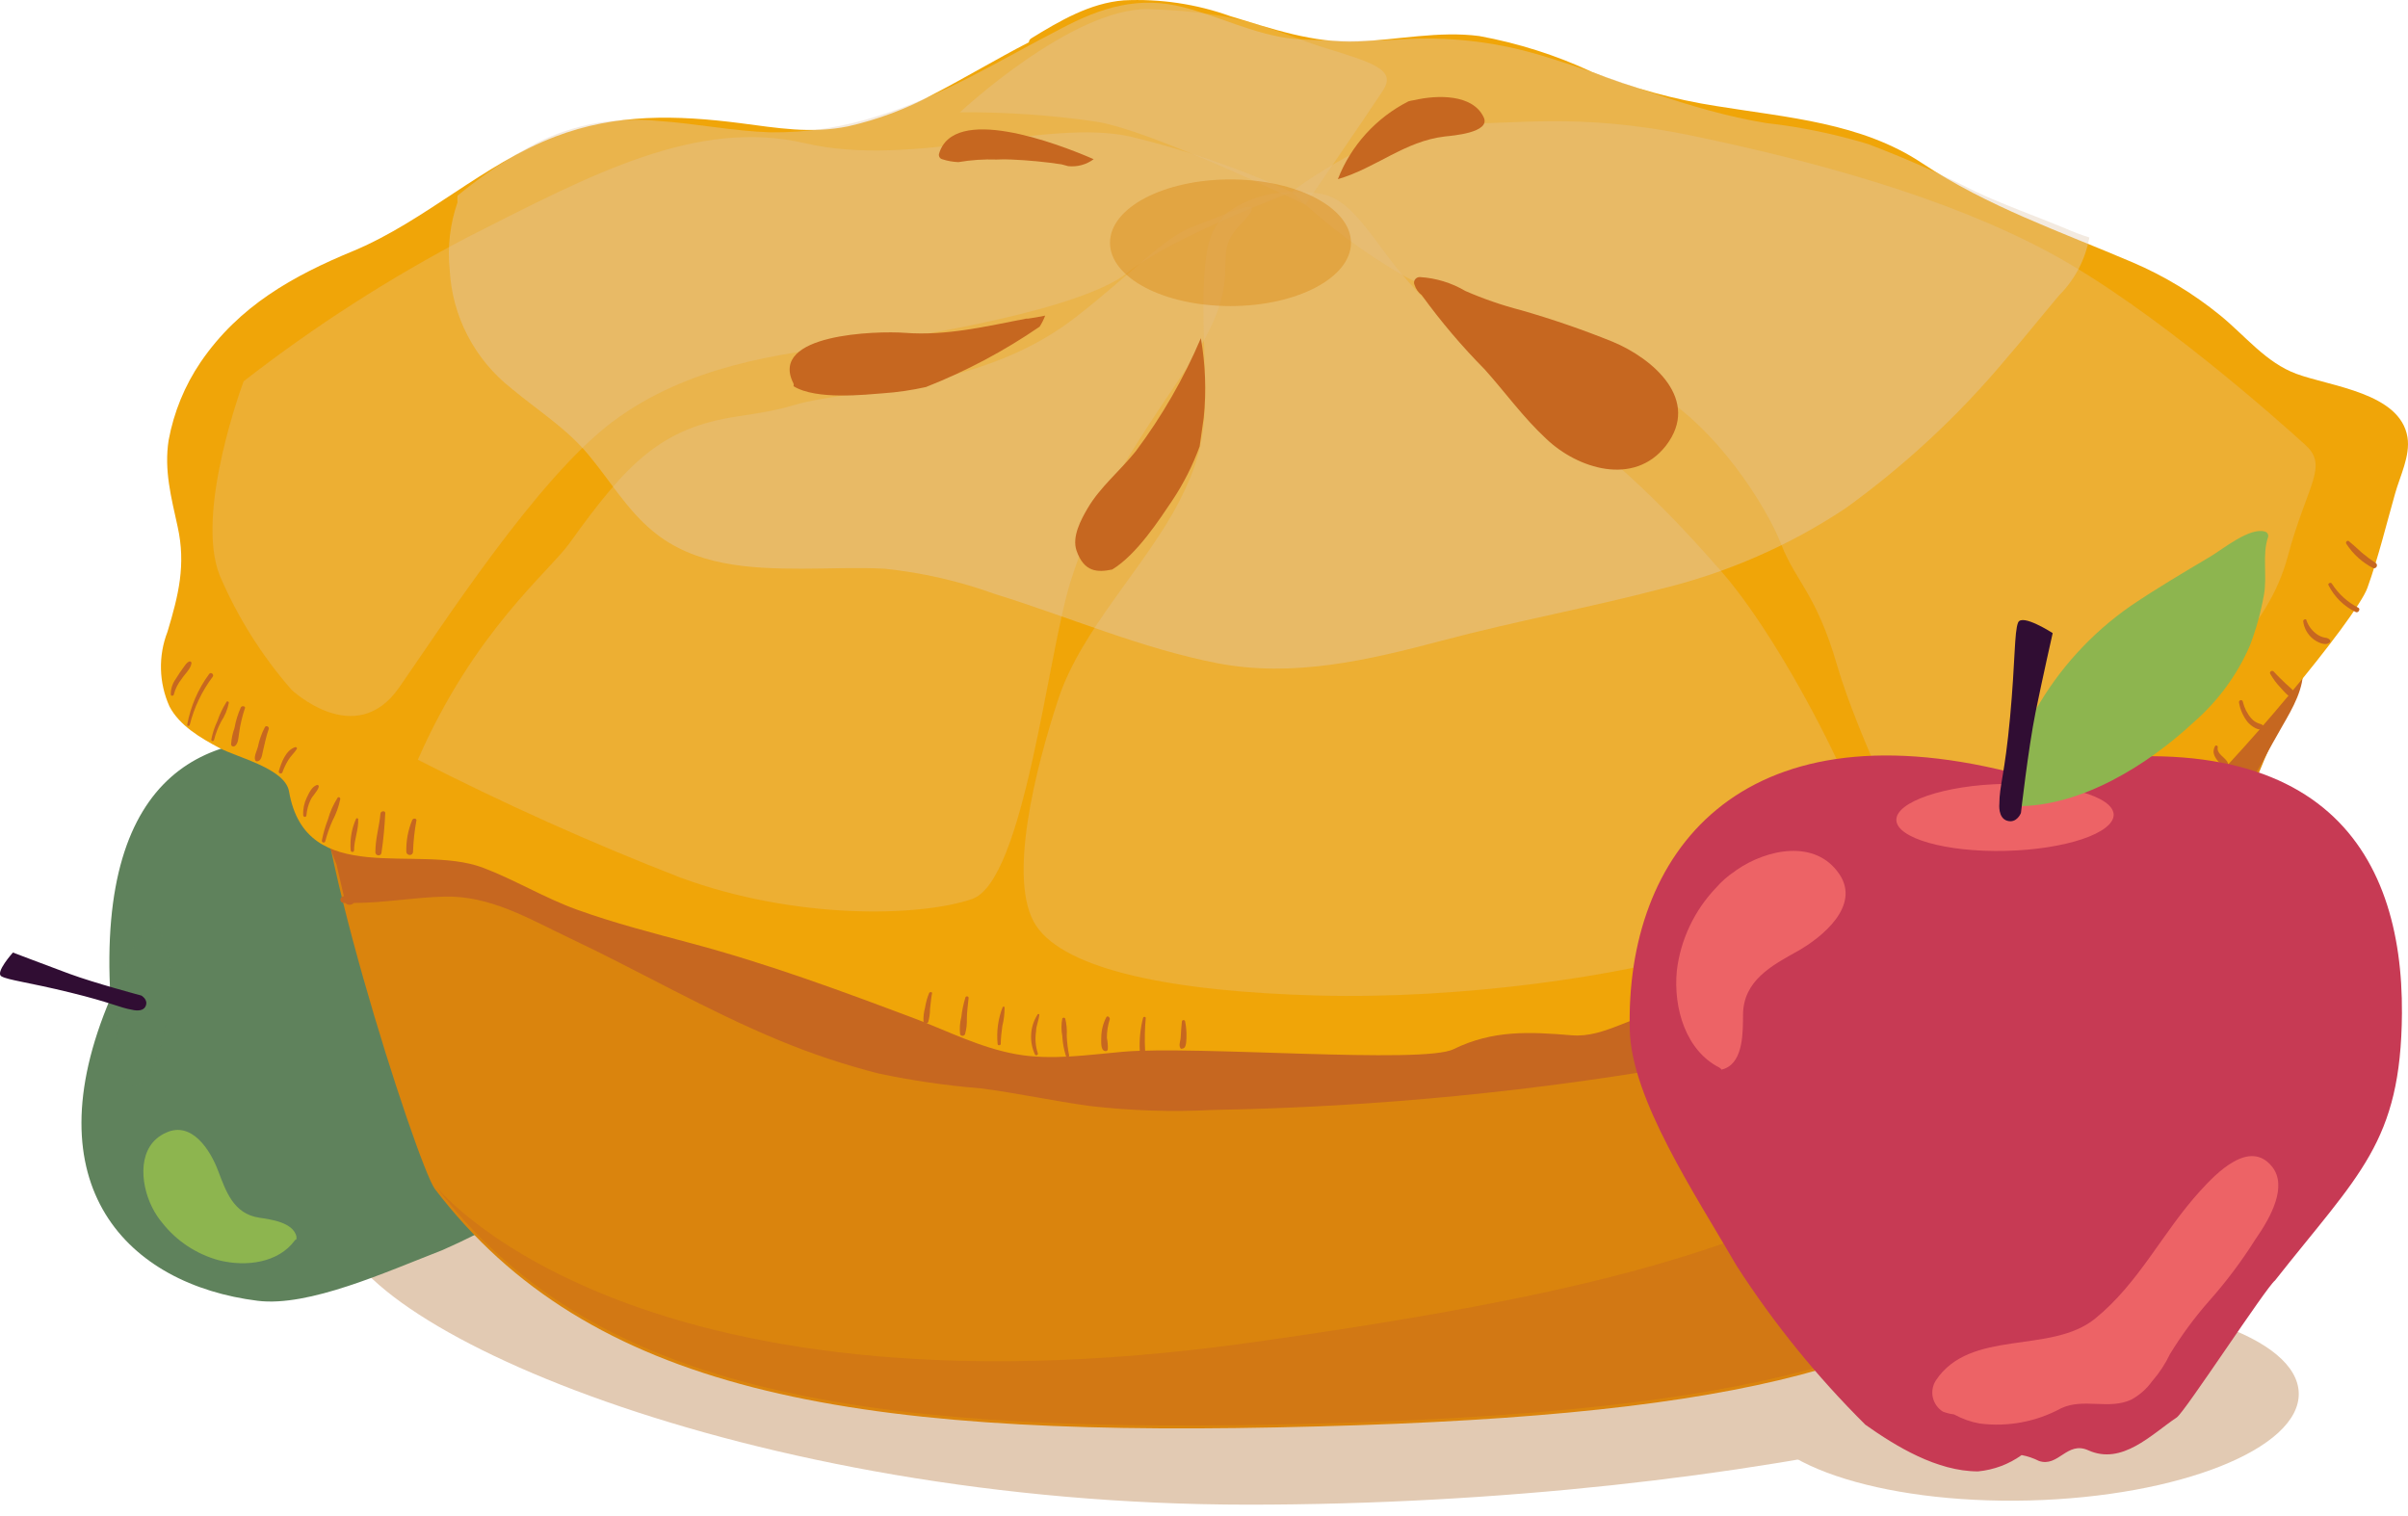 <svg width="27" height="17" viewBox="0 0 27 17" fill="none" xmlns="http://www.w3.org/2000/svg">
<path fill-rule="evenodd" clip-rule="evenodd" d="M24.906 14.431C24.906 15.596 19.612 16.872 13.998 16.872C8.383 16.872 3.792 14.848 3.792 13.684C3.792 12.519 9.127 12.323 14.74 12.323C20.354 12.323 24.906 13.266 24.906 14.431Z" fill="#E2CAB3"/>
<path fill-rule="evenodd" clip-rule="evenodd" d="M25.775 15.62C25.791 16.242 24.438 16.782 22.753 16.825C21.068 16.867 19.688 16.398 19.672 15.775C19.657 15.151 21.009 14.613 22.694 14.57C24.379 14.528 25.759 14.997 25.775 15.62Z" fill="#E2CAB3"/>
<path fill-rule="evenodd" clip-rule="evenodd" d="M1.239 11.193C0.341 13.301 1.434 14.404 2.889 14.586C3.463 14.657 4.324 14.264 4.96 14.018C5.479 13.79 5.97 13.508 6.428 13.176C6.644 12.955 6.899 12.656 6.951 12.323C6.958 12.195 6.93 12.067 6.871 11.953C6.887 11.905 6.911 11.86 6.941 11.819C7.019 11.677 6.809 11.568 6.914 11.409C7.08 11.155 6.861 10.88 6.753 10.655C6.717 10.582 5.792 9.768 5.749 9.69C4.978 8.882 4.77 8.501 3.708 8.335C2.376 8.125 1.084 8.606 1.239 11.193Z" fill="#5F825C"/>
<g style="mix-blend-mode:multiply" opacity="0.4">
<path fill-rule="evenodd" clip-rule="evenodd" d="M1.721 10.415C1.873 10.433 1.947 10.841 1.884 11.329C1.821 11.818 1.649 12.193 1.495 12.174C1.342 12.156 1.27 11.748 1.332 11.26C1.394 10.771 1.56 10.395 1.721 10.415Z" fill="#5F825C"/>
</g>
<path fill-rule="evenodd" clip-rule="evenodd" d="M1.864 12.7C1.539 12.842 1.569 13.258 1.701 13.528C1.704 13.532 1.706 13.537 1.708 13.542C1.739 13.604 1.777 13.662 1.822 13.715C1.982 13.917 2.203 14.063 2.452 14.131C2.765 14.21 3.123 14.157 3.304 13.911C3.308 13.904 3.316 13.898 3.324 13.896V13.864C3.284 13.705 3.037 13.674 2.905 13.654C2.618 13.61 2.534 13.36 2.446 13.129C2.359 12.897 2.151 12.569 1.864 12.7Z" fill="#8DB54F"/>
<g style="mix-blend-mode:multiply" opacity="0.4">
<path fill-rule="evenodd" clip-rule="evenodd" d="M4.81 9.569C4.545 9.711 4.791 10.032 4.919 10.184C5.206 10.537 5.599 10.789 5.838 11.19C6.078 11.59 5.765 12.211 6.148 12.549C6.166 12.565 6.188 12.578 6.211 12.586C6.235 12.594 6.26 12.597 6.284 12.596C6.309 12.594 6.333 12.588 6.355 12.577C6.377 12.566 6.397 12.551 6.413 12.532C6.43 12.505 6.443 12.476 6.451 12.445C6.497 12.386 6.534 12.32 6.558 12.249C6.623 12.027 6.614 11.79 6.534 11.573C6.474 11.379 6.608 11.19 6.55 10.995C6.523 10.923 6.479 10.857 6.423 10.803C6.364 10.736 6.297 10.676 6.223 10.626C6.084 10.512 5.956 10.385 5.84 10.248C5.701 10.085 5.548 9.934 5.384 9.797C5.21 9.633 4.985 9.474 4.81 9.569Z" fill="#5F825C"/>
</g>
<path fill-rule="evenodd" clip-rule="evenodd" d="M1.483 11.323C1.339 11.299 1.249 11.242 0.786 11.129C0.322 11.015 0.087 10.99 0.015 10.947C-0.056 10.904 0.145 10.681 0.145 10.681C0.145 10.681 0.492 10.813 0.777 10.919C1.062 11.024 1.584 11.163 1.584 11.163C1.584 11.163 1.666 11.208 1.633 11.282C1.6 11.356 1.483 11.323 1.483 11.323Z" fill="#300D33"/>
<path fill-rule="evenodd" clip-rule="evenodd" d="M25.815 7.218C25.427 7.307 25.098 7.54 24.694 7.56C24.263 7.581 23.833 7.404 23.413 7.323C22.499 7.147 21.564 7.049 20.641 6.948C18.776 6.743 16.887 6.655 15.016 6.442C13.144 6.229 11.287 5.986 9.414 5.995C8.511 5.997 7.611 6.075 6.722 6.228C5.989 6.354 5.243 6.502 4.629 6.938C4.157 7.282 3.801 7.76 3.608 8.308C3.359 8.976 4.677 13.064 4.876 13.332C6.608 15.604 9.517 16.102 14.303 16.006C19.417 15.904 21.393 15.34 22.842 14.073C23.621 13.393 24.276 11.643 24.394 11.301C24.593 10.697 24.814 10.102 25.021 9.501C25.151 9.121 25.287 8.744 25.451 8.377C25.624 8.031 25.768 7.672 25.881 7.303C25.884 7.293 25.885 7.282 25.883 7.272C25.881 7.261 25.877 7.252 25.871 7.243C25.864 7.235 25.856 7.228 25.846 7.224C25.836 7.219 25.826 7.217 25.815 7.218Z" fill="#DA840D"/>
<path fill-rule="evenodd" clip-rule="evenodd" d="M25.041 7.497C24.388 7.952 23.449 7.97 22.684 8.119C20.797 8.489 18.915 8.743 16.989 8.697C15.105 8.655 13.219 8.435 11.341 8.281C9.422 8.125 7.499 8.013 5.574 8.099C5.149 8.115 4.727 8.181 4.318 8.295C4.109 8.355 3.796 8.438 3.691 8.651C3.665 8.706 3.651 8.766 3.65 8.827V8.837C3.555 9.152 3.665 9.416 3.774 9.696C3.8 9.814 3.829 9.932 3.856 10.05C3.807 10.05 3.8 10.123 3.856 10.125H3.872C3.878 10.132 3.885 10.137 3.893 10.14C3.902 10.144 3.91 10.146 3.919 10.146C3.928 10.146 3.937 10.144 3.945 10.14C3.953 10.137 3.961 10.132 3.967 10.125C4.305 10.125 4.641 10.062 4.981 10.054C5.491 10.04 5.924 10.298 6.37 10.511C7.171 10.889 7.926 11.331 8.737 11.666C9.098 11.816 9.47 11.94 9.85 12.037C10.228 12.117 10.611 12.173 10.997 12.204C11.407 12.257 11.813 12.346 12.222 12.402C12.68 12.455 13.141 12.47 13.602 12.446C15.43 12.414 17.252 12.236 19.052 11.913C20.686 11.609 22.322 11.152 23.746 10.278C24.309 9.939 24.786 9.477 25.14 8.926C25.303 8.672 25.442 8.398 25.594 8.136C25.706 7.942 25.841 7.71 25.821 7.484C25.788 6.993 25.241 7.359 25.041 7.497Z" fill="#C66720"/>
<path opacity="0.4" fill-rule="evenodd" clip-rule="evenodd" d="M14.043 15.052C6.944 16.046 4.819 13.216 4.883 13.299C6.616 15.572 9.526 16.069 14.31 15.974C19.424 15.873 21.503 15.275 22.953 14.008C23.687 13.365 24.5 10.992 24.662 10.53C21.11 13.424 20.096 14.2 14.043 15.052Z" fill="#C66720"/>
<path fill-rule="evenodd" clip-rule="evenodd" d="M26.994 4.902C26.912 4.404 26.133 4.334 25.749 4.192C25.409 4.067 25.175 3.766 24.899 3.54C24.6 3.296 24.268 3.094 23.912 2.942C23.102 2.596 22.29 2.319 21.551 1.829C20.871 1.376 20.037 1.318 19.256 1.191C18.774 1.117 18.302 0.987 17.849 0.806C17.448 0.619 17.023 0.484 16.586 0.404C16.136 0.345 15.672 0.447 15.222 0.465C14.723 0.485 14.264 0.323 13.795 0.181C13.412 0.044 13.006 -0.016 12.599 0.004C12.22 0.035 11.882 0.234 11.563 0.43C11.556 0.434 11.549 0.441 11.544 0.448C11.539 0.456 11.537 0.465 11.536 0.474C11.176 0.66 10.831 0.867 10.469 1.055C10.168 1.22 9.844 1.341 9.508 1.417C9.097 1.502 8.709 1.434 8.301 1.381C7.584 1.289 6.905 1.272 6.225 1.532C5.417 1.842 4.773 2.472 3.971 2.81C3.281 3.094 2.68 3.431 2.25 4.06C2.071 4.324 1.949 4.622 1.891 4.935C1.838 5.272 1.92 5.577 1.992 5.907C2.086 6.333 2.002 6.673 1.878 7.084C1.773 7.355 1.781 7.656 1.9 7.921C2.012 8.136 2.25 8.276 2.458 8.386C2.666 8.497 3.196 8.616 3.241 8.875C3.43 9.971 4.675 9.457 5.408 9.727C5.768 9.862 6.101 10.067 6.466 10.199C6.887 10.351 7.327 10.464 7.757 10.579C8.618 10.809 9.447 11.116 10.283 11.431C10.651 11.573 11 11.75 11.394 11.821C11.789 11.892 12.196 11.828 12.586 11.794C13.396 11.721 15.959 11.936 16.299 11.764C16.739 11.549 17.148 11.569 17.624 11.609C17.996 11.64 18.317 11.368 18.69 11.338C19.119 11.296 19.541 11.208 19.951 11.075C20.316 10.935 20.688 10.814 21.065 10.711C21.495 10.616 21.871 10.308 22.306 10.25C23.15 10.135 23.77 9.666 24.424 9.122C25.018 8.629 26.422 6.931 26.544 6.594C26.666 6.257 26.756 5.884 26.855 5.536C26.909 5.341 27.028 5.11 26.994 4.902Z" fill="#F0A508"/>
<g opacity="0.5">
<path opacity="0.5" fill-rule="evenodd" clip-rule="evenodd" d="M13.743 2.398C13.624 2.553 13.481 2.596 13.494 3.559C13.507 4.522 13.6 4.885 13.226 5.615C12.851 6.345 12.126 7.054 11.869 7.831C11.612 8.608 11.288 9.883 11.617 10.379C11.945 10.875 13.141 11.119 14.772 11.163C16.402 11.207 18.191 10.943 19.196 10.633C20.202 10.324 20.782 10.196 21.011 9.923C21.239 9.65 20.101 7.321 19.305 6.412C18.509 5.503 18.128 5.202 17.23 4.449C16.332 3.697 15.939 3.397 15.496 2.789C15.053 2.181 14.938 2.148 14.472 2.156C14.209 2.155 13.953 2.24 13.743 2.398Z" fill="#E2CAB3"/>
<path opacity="0.5" fill-rule="evenodd" clip-rule="evenodd" d="M4.685 8.519C5.318 7.074 6.152 6.417 6.386 6.09C7.03 5.191 7.412 4.797 8.265 4.67C9.118 4.542 8.651 4.546 9.62 4.411C10.59 4.276 11.403 4.067 12.058 3.559C12.714 3.05 13.052 2.654 13.401 2.531C13.749 2.407 14.287 2.131 13.906 2.521C13.524 2.91 14.033 3.058 13.316 4.113C12.599 5.168 12.258 5.713 12.002 6.527C11.747 7.341 11.483 9.881 10.899 10.081C10.316 10.281 8.923 10.317 7.63 9.841C6.626 9.451 5.643 9.009 4.685 8.519Z" fill="#E2CAB3"/>
<path opacity="0.5" fill-rule="evenodd" clip-rule="evenodd" d="M22.168 9.168C22.168 9.168 23.367 8.797 24.055 8.205C24.744 7.613 25.432 7.06 25.65 6.246C25.868 5.432 26.115 5.229 25.848 4.988C25.581 4.746 24.154 3.464 22.98 2.832C21.805 2.2 20.312 1.801 18.984 1.524C17.656 1.247 16.952 1.409 16.259 1.382C15.566 1.355 14.469 2.146 14.485 2.154C14.869 2.52 15.295 2.838 15.756 3.102C16.378 3.425 17.83 3.974 18.538 4.38C19.247 4.786 19.809 5.684 19.972 6.104C20.136 6.525 20.365 6.655 20.599 7.461C20.833 8.266 21.481 9.563 21.481 9.563L22.168 9.168Z" fill="#E2CAB3"/>
<path opacity="0.5" fill-rule="evenodd" clip-rule="evenodd" d="M2.732 4.275C2.732 4.275 2.178 5.747 2.465 6.456C2.664 6.921 2.935 7.352 3.268 7.734C3.268 7.734 3.985 8.413 4.475 7.71C4.964 7.007 6.023 5.365 6.865 4.732C7.707 4.099 8.756 3.962 9.533 3.87C10.31 3.778 12.136 3.466 12.641 3.059C13.146 2.651 14.485 2.154 14.485 2.154C13.906 1.891 13.302 1.683 12.682 1.533C11.744 1.32 10.244 1.89 9.027 1.606C7.809 1.322 6.622 1.962 5.273 2.644C4.378 3.11 3.528 3.656 2.732 4.275Z" fill="#E2CAB3"/>
<path opacity="0.5" fill-rule="evenodd" clip-rule="evenodd" d="M10.763 1.259C10.763 1.259 12.024 0.082 12.88 0.103C13.963 0.132 14.314 0.367 14.832 0.529C15.422 0.711 15.657 0.784 15.505 1.018C15.353 1.252 14.636 2.296 14.636 2.296C14.636 2.296 12.915 1.46 12.284 1.363C11.78 1.29 11.272 1.256 10.763 1.259Z" fill="#E2CAB3"/>
</g>
<path opacity="0.4" fill-rule="evenodd" clip-rule="evenodd" d="M23.162 2.563C22.822 2.421 22.481 2.303 22.146 2.146C21.755 1.947 21.353 1.769 20.942 1.614C20.571 1.502 20.19 1.423 19.804 1.38C18.932 1.238 18.132 0.882 17.296 0.626C16.817 0.48 16.316 0.415 15.814 0.436C15.378 0.464 14.941 0.464 14.505 0.436C14.075 0.39 13.696 0.193 13.277 0.083C12.768 -0.05 12.345 0.083 11.893 0.323C11.226 0.666 10.561 1.083 9.838 1.302C9.452 1.427 9.048 1.488 8.642 1.484C8.212 1.47 7.802 1.384 7.378 1.356C6.912 1.307 6.442 1.391 6.023 1.6C5.705 1.767 5.406 1.966 5.13 2.194C5.128 2.219 5.128 2.244 5.13 2.269C5.046 2.51 5.016 2.767 5.042 3.021C5.055 3.279 5.123 3.533 5.243 3.763C5.363 3.994 5.531 4.196 5.736 4.357C6.035 4.607 6.347 4.799 6.597 5.098C6.846 5.398 7.027 5.711 7.314 5.951C7.782 6.345 8.403 6.377 8.991 6.377C9.3 6.377 9.609 6.361 9.917 6.377C10.34 6.421 10.756 6.516 11.156 6.661C11.982 6.916 12.793 7.27 13.646 7.436C14.499 7.602 15.345 7.402 16.174 7.182C17.003 6.962 17.821 6.814 18.633 6.601C19.366 6.422 20.063 6.118 20.691 5.701C21.36 5.219 21.966 4.655 22.494 4.023C22.696 3.79 22.888 3.549 23.087 3.313C23.265 3.135 23.383 2.909 23.427 2.663C23.337 2.634 23.248 2.601 23.162 2.563Z" fill="#E2CAB3"/>
<path fill-rule="evenodd" clip-rule="evenodd" d="M11.719 3.539C11.652 3.553 11.586 3.565 11.525 3.573H11.505C11.054 3.66 10.608 3.768 10.145 3.732C9.832 3.709 8.611 3.742 8.897 4.3C8.901 4.31 8.901 4.32 8.897 4.33C9.15 4.489 9.711 4.424 9.901 4.41C10.063 4.399 10.224 4.375 10.382 4.34C10.832 4.163 11.259 3.936 11.657 3.663C11.682 3.624 11.703 3.583 11.719 3.539Z" fill="#C66720"/>
<path fill-rule="evenodd" clip-rule="evenodd" d="M13.497 4.683C13.527 4.386 13.516 4.086 13.465 3.792C13.274 4.242 13.028 4.669 12.734 5.061C12.562 5.276 12.334 5.462 12.195 5.7C12.12 5.828 12.017 6.019 12.071 6.175C12.157 6.42 12.309 6.419 12.471 6.386C12.75 6.216 13.005 5.818 13.143 5.614C13.27 5.424 13.373 5.22 13.451 5.006C13.467 4.899 13.481 4.793 13.497 4.683Z" fill="#C66720"/>
<path fill-rule="evenodd" clip-rule="evenodd" d="M18.082 3.832C17.746 3.696 17.402 3.578 17.054 3.478C16.841 3.423 16.633 3.351 16.431 3.263C16.277 3.172 16.102 3.118 15.922 3.107C15.911 3.106 15.9 3.109 15.891 3.113C15.881 3.118 15.872 3.125 15.866 3.134C15.86 3.143 15.856 3.153 15.855 3.164C15.854 3.175 15.856 3.185 15.861 3.195C15.875 3.24 15.903 3.28 15.941 3.309C16.155 3.605 16.392 3.884 16.649 4.144C16.88 4.402 17.079 4.681 17.338 4.921C17.688 5.255 18.32 5.458 18.679 4.998C19.075 4.485 18.535 4.02 18.082 3.832Z" fill="#C66720"/>
<path fill-rule="evenodd" clip-rule="evenodd" d="M16.636 1.315C16.514 1.055 16.119 1.062 15.856 1.123C15.835 1.126 15.814 1.13 15.793 1.136C15.43 1.321 15.148 1.631 15.001 2.009C15.432 1.883 15.748 1.583 16.203 1.53C16.276 1.522 16.72 1.489 16.636 1.315Z" fill="#C66720"/>
<path fill-rule="evenodd" clip-rule="evenodd" d="M10.567 1.786C10.624 1.805 10.684 1.815 10.745 1.818C10.887 1.794 11.031 1.784 11.175 1.789C11.231 1.786 11.287 1.786 11.343 1.789C11.53 1.797 11.718 1.815 11.903 1.843L11.977 1.863C12.079 1.874 12.181 1.846 12.263 1.785C11.843 1.602 10.686 1.167 10.528 1.728C10.526 1.741 10.529 1.754 10.536 1.765C10.543 1.776 10.554 1.783 10.567 1.786Z" fill="#C66720"/>
<path fill-rule="evenodd" clip-rule="evenodd" d="M2.7 7.933C2.667 8.007 2.643 8.085 2.629 8.165C2.607 8.224 2.595 8.287 2.591 8.35C2.592 8.354 2.594 8.357 2.596 8.361C2.599 8.364 2.602 8.366 2.605 8.368C2.609 8.37 2.613 8.371 2.617 8.371C2.621 8.371 2.625 8.37 2.629 8.368C2.672 8.344 2.673 8.272 2.68 8.226C2.693 8.13 2.715 8.034 2.746 7.942C2.758 7.921 2.713 7.907 2.7 7.933Z" fill="#C66720"/>
<path fill-rule="evenodd" clip-rule="evenodd" d="M2.97 8.154C2.933 8.224 2.907 8.299 2.891 8.377C2.88 8.418 2.847 8.483 2.86 8.519C2.86 8.523 2.863 8.527 2.866 8.531C2.869 8.534 2.874 8.536 2.878 8.537C2.933 8.537 2.938 8.466 2.947 8.428C2.967 8.344 2.984 8.257 3.013 8.175C3.023 8.151 2.984 8.128 2.97 8.154Z" fill="#C66720"/>
<path fill-rule="evenodd" clip-rule="evenodd" d="M4.266 9.122C4.254 9.264 4.208 9.406 4.209 9.557C4.209 9.599 4.276 9.607 4.278 9.557C4.3 9.41 4.313 9.263 4.32 9.115C4.318 9.087 4.269 9.094 4.266 9.122Z" fill="#C66720"/>
<path fill-rule="evenodd" clip-rule="evenodd" d="M4.622 9.196C4.575 9.308 4.553 9.428 4.556 9.55C4.556 9.595 4.629 9.604 4.631 9.55C4.635 9.432 4.648 9.316 4.669 9.2C4.675 9.177 4.632 9.17 4.622 9.196Z" fill="#C66720"/>
<path fill-rule="evenodd" clip-rule="evenodd" d="M10.418 11.135C10.396 11.188 10.381 11.244 10.372 11.301C10.358 11.352 10.352 11.404 10.355 11.457C10.357 11.463 10.36 11.468 10.365 11.471C10.37 11.475 10.376 11.477 10.382 11.477C10.388 11.477 10.394 11.475 10.399 11.471C10.404 11.468 10.407 11.463 10.409 11.457C10.421 11.411 10.428 11.363 10.428 11.315C10.436 11.255 10.439 11.196 10.451 11.136C10.454 11.123 10.425 11.119 10.418 11.135Z" fill="#C66720"/>
<path fill-rule="evenodd" clip-rule="evenodd" d="M10.825 11.184C10.803 11.256 10.787 11.33 10.779 11.405C10.763 11.467 10.758 11.532 10.765 11.596C10.767 11.602 10.771 11.607 10.776 11.61C10.781 11.613 10.787 11.615 10.793 11.615C10.799 11.615 10.805 11.613 10.809 11.61C10.815 11.607 10.818 11.602 10.821 11.596C10.836 11.54 10.843 11.482 10.841 11.425C10.841 11.345 10.854 11.265 10.861 11.187C10.86 11.183 10.858 11.18 10.855 11.177C10.852 11.174 10.848 11.173 10.844 11.172C10.84 11.172 10.836 11.173 10.832 11.175C10.829 11.177 10.826 11.181 10.825 11.184Z" fill="#C66720"/>
<path fill-rule="evenodd" clip-rule="evenodd" d="M12.444 11.427C12.444 11.405 12.417 11.385 12.405 11.406C12.368 11.476 12.349 11.554 12.348 11.633C12.348 11.673 12.338 11.775 12.388 11.785C12.392 11.786 12.395 11.787 12.398 11.787C12.402 11.786 12.405 11.786 12.408 11.784C12.411 11.783 12.414 11.781 12.416 11.778C12.418 11.776 12.42 11.773 12.421 11.77C12.424 11.725 12.42 11.681 12.411 11.637C12.411 11.566 12.422 11.495 12.444 11.427Z" fill="#C66720"/>
<path fill-rule="evenodd" clip-rule="evenodd" d="M12.847 11.413C12.846 11.41 12.844 11.407 12.842 11.405C12.839 11.403 12.836 11.402 12.832 11.402C12.829 11.402 12.826 11.403 12.823 11.405C12.82 11.407 12.818 11.41 12.817 11.413C12.786 11.534 12.773 11.66 12.78 11.785C12.78 11.823 12.841 11.828 12.84 11.785C12.833 11.661 12.836 11.537 12.847 11.413Z" fill="#C66720"/>
<path fill-rule="evenodd" clip-rule="evenodd" d="M13.289 11.457C13.289 11.452 13.287 11.447 13.283 11.444C13.28 11.44 13.275 11.438 13.27 11.438C13.265 11.438 13.261 11.44 13.257 11.444C13.254 11.447 13.252 11.452 13.252 11.457C13.246 11.514 13.242 11.57 13.239 11.627C13.239 11.668 13.21 11.723 13.239 11.758C13.241 11.76 13.244 11.761 13.247 11.761C13.249 11.761 13.252 11.76 13.255 11.758C13.303 11.758 13.3 11.68 13.303 11.643C13.306 11.581 13.301 11.518 13.289 11.457Z" fill="#C66720"/>
<path fill-rule="evenodd" clip-rule="evenodd" d="M21.145 10.569C21.145 10.578 21.145 10.555 21.145 10.552C21.137 10.532 21.13 10.511 21.124 10.49C21.11 10.434 21.107 10.375 21.09 10.319C21.09 10.304 21.058 10.295 21.054 10.319C21.049 10.344 21.054 10.656 21.143 10.603C21.146 10.602 21.148 10.6 21.15 10.597C21.152 10.594 21.154 10.591 21.154 10.587C21.154 10.584 21.154 10.58 21.152 10.577C21.151 10.574 21.148 10.571 21.145 10.569Z" fill="#C66720"/>
<path fill-rule="evenodd" clip-rule="evenodd" d="M21.656 10.442C21.628 10.355 21.593 10.27 21.553 10.187C21.551 10.182 21.547 10.177 21.541 10.174C21.536 10.171 21.529 10.171 21.523 10.172C21.517 10.174 21.513 10.178 21.51 10.184C21.507 10.189 21.506 10.196 21.508 10.202C21.53 10.293 21.558 10.383 21.591 10.472C21.607 10.514 21.673 10.484 21.656 10.442Z" fill="#C66720"/>
<path fill-rule="evenodd" clip-rule="evenodd" d="M22.146 10.19C22.096 10.119 22.063 10.038 22.047 9.953C22.046 9.948 22.043 9.943 22.039 9.94C22.035 9.936 22.029 9.935 22.024 9.935C22.018 9.935 22.013 9.936 22.009 9.94C22.005 9.943 22.001 9.948 22 9.953C21.994 10.055 22.024 10.156 22.086 10.237C22.113 10.283 22.175 10.231 22.146 10.19Z" fill="#C66720"/>
<path fill-rule="evenodd" clip-rule="evenodd" d="M22.757 10.12C22.709 10.08 22.67 10.031 22.641 9.975C22.613 9.92 22.596 9.859 22.593 9.797C22.593 9.793 22.592 9.79 22.59 9.787C22.589 9.784 22.586 9.781 22.583 9.78C22.58 9.778 22.576 9.778 22.573 9.778C22.57 9.779 22.566 9.78 22.564 9.782C22.438 9.87 22.627 10.098 22.697 10.164C22.733 10.204 22.793 10.156 22.757 10.12Z" fill="#C66720"/>
<path fill-rule="evenodd" clip-rule="evenodd" d="M23.449 9.797C23.373 9.67 23.289 9.547 23.198 9.43C23.188 9.413 23.155 9.419 23.162 9.442C23.206 9.584 23.333 9.685 23.394 9.822C23.41 9.861 23.465 9.835 23.449 9.797Z" fill="#C66720"/>
<path fill-rule="evenodd" clip-rule="evenodd" d="M24.019 9.358C24.006 9.331 23.972 9.315 23.949 9.298L23.836 9.216C23.807 9.195 23.777 9.175 23.747 9.155C23.717 9.135 23.715 9.146 23.702 9.139C23.689 9.132 23.691 9.139 23.695 9.139C23.7 9.139 23.702 9.162 23.712 9.172C23.738 9.198 23.765 9.223 23.793 9.246C23.829 9.277 23.866 9.305 23.903 9.334C23.941 9.362 23.961 9.386 23.994 9.386C23.997 9.386 24.001 9.386 24.004 9.384C24.008 9.383 24.011 9.381 24.013 9.378C24.015 9.375 24.017 9.372 24.018 9.369C24.019 9.365 24.02 9.362 24.019 9.358Z" fill="#C66720"/>
<path fill-rule="evenodd" clip-rule="evenodd" d="M24.506 9.003C24.503 8.994 24.498 8.987 24.492 8.981C24.485 8.976 24.477 8.972 24.468 8.97C24.442 8.958 24.417 8.941 24.395 8.922C24.345 8.878 24.301 8.827 24.266 8.77C24.25 8.746 24.213 8.77 24.225 8.797C24.255 8.865 24.3 8.926 24.355 8.976C24.39 9.007 24.454 9.06 24.499 9.03C24.503 9.026 24.505 9.022 24.506 9.017C24.508 9.012 24.508 9.007 24.506 9.003Z" fill="#C66720"/>
<path fill-rule="evenodd" clip-rule="evenodd" d="M26.125 7.176C26.118 7.169 26.11 7.162 26.101 7.158C26.092 7.154 26.082 7.151 26.072 7.151C26.04 7.145 26.01 7.133 25.983 7.115C25.926 7.076 25.883 7.02 25.861 6.955C25.861 6.933 25.824 6.946 25.825 6.966C25.834 7.043 25.873 7.113 25.933 7.162C25.974 7.196 26.076 7.252 26.124 7.202C26.127 7.198 26.129 7.194 26.129 7.189C26.129 7.185 26.128 7.18 26.125 7.176Z" fill="#C66720"/>
<path fill-rule="evenodd" clip-rule="evenodd" d="M26.442 6.814C26.321 6.752 26.219 6.659 26.146 6.544C26.133 6.523 26.096 6.544 26.109 6.563C26.175 6.694 26.283 6.8 26.416 6.864C26.445 6.875 26.471 6.827 26.442 6.814Z" fill="#C66720"/>
<path fill-rule="evenodd" clip-rule="evenodd" d="M26.638 6.313C26.583 6.277 26.531 6.238 26.481 6.196C26.432 6.152 26.386 6.108 26.337 6.068C26.319 6.054 26.294 6.081 26.31 6.1C26.385 6.215 26.488 6.308 26.611 6.371C26.619 6.373 26.626 6.372 26.633 6.369C26.64 6.366 26.646 6.36 26.649 6.353C26.652 6.346 26.653 6.338 26.651 6.331C26.649 6.324 26.645 6.317 26.638 6.313Z" fill="#C66720"/>
<path fill-rule="evenodd" clip-rule="evenodd" d="M2.345 7.558C2.22 7.727 2.137 7.921 2.099 8.127C2.099 8.144 2.124 8.145 2.128 8.127C2.177 7.932 2.265 7.748 2.386 7.587C2.403 7.56 2.362 7.531 2.345 7.558Z" fill="#C66720"/>
<path fill-rule="evenodd" clip-rule="evenodd" d="M2.121 7.418C2.089 7.432 2.077 7.459 2.055 7.487C2.034 7.516 1.996 7.57 1.97 7.614C1.934 7.664 1.914 7.725 1.915 7.787C1.915 7.808 1.948 7.804 1.949 7.787C1.966 7.723 1.996 7.663 2.038 7.611C2.072 7.558 2.14 7.499 2.147 7.436C2.147 7.433 2.147 7.43 2.145 7.427C2.144 7.424 2.142 7.422 2.139 7.42C2.137 7.418 2.134 7.417 2.13 7.416C2.127 7.416 2.124 7.416 2.121 7.418Z" fill="#C66720"/>
<path fill-rule="evenodd" clip-rule="evenodd" d="M2.535 7.879C2.495 7.943 2.462 8.012 2.438 8.084C2.406 8.151 2.383 8.221 2.369 8.294C2.369 8.312 2.396 8.318 2.401 8.294C2.419 8.224 2.445 8.156 2.479 8.092C2.521 8.028 2.551 7.956 2.566 7.881C2.566 7.877 2.564 7.873 2.562 7.87C2.559 7.867 2.555 7.865 2.551 7.865C2.547 7.865 2.543 7.866 2.54 7.869C2.537 7.871 2.536 7.875 2.535 7.879Z" fill="#C66720"/>
<path fill-rule="evenodd" clip-rule="evenodd" d="M3.313 8.377C3.205 8.409 3.155 8.55 3.126 8.648C3.125 8.653 3.126 8.658 3.129 8.663C3.131 8.667 3.135 8.671 3.14 8.672C3.145 8.674 3.15 8.674 3.155 8.672C3.16 8.67 3.164 8.667 3.166 8.662C3.184 8.612 3.206 8.565 3.234 8.52C3.261 8.477 3.3 8.442 3.328 8.399C3.334 8.391 3.326 8.377 3.313 8.377Z" fill="#C66720"/>
<path fill-rule="evenodd" clip-rule="evenodd" d="M3.551 8.803C3.495 8.823 3.465 8.892 3.439 8.945C3.41 9.006 3.396 9.073 3.4 9.141C3.4 9.164 3.435 9.168 3.436 9.141C3.441 9.084 3.455 9.029 3.479 8.977C3.502 8.922 3.558 8.879 3.574 8.824C3.575 8.821 3.575 8.818 3.574 8.814C3.573 8.811 3.572 8.808 3.569 8.806C3.567 8.804 3.564 8.802 3.561 8.802C3.557 8.801 3.554 8.801 3.551 8.803Z" fill="#C66720"/>
<path fill-rule="evenodd" clip-rule="evenodd" d="M3.782 8.951C3.736 9.024 3.701 9.103 3.678 9.186C3.648 9.263 3.625 9.343 3.609 9.424C3.608 9.429 3.609 9.434 3.612 9.439C3.615 9.443 3.619 9.446 3.624 9.447C3.629 9.448 3.634 9.447 3.638 9.445C3.643 9.442 3.646 9.438 3.647 9.433C3.668 9.354 3.695 9.276 3.729 9.201C3.769 9.126 3.798 9.045 3.815 8.961C3.815 8.959 3.815 8.957 3.815 8.955C3.815 8.953 3.814 8.95 3.813 8.948C3.812 8.946 3.811 8.945 3.809 8.943C3.807 8.942 3.805 8.941 3.803 8.94C3.801 8.939 3.799 8.939 3.796 8.939C3.794 8.94 3.792 8.94 3.79 8.941C3.788 8.942 3.786 8.944 3.785 8.946C3.783 8.947 3.782 8.949 3.782 8.951Z" fill="#C66720"/>
<path fill-rule="evenodd" clip-rule="evenodd" d="M3.993 9.18C3.943 9.291 3.922 9.413 3.932 9.534C3.932 9.558 3.97 9.561 3.97 9.534C3.97 9.416 4.023 9.3 4.016 9.183C4.015 9.181 4.013 9.179 4.011 9.177C4.01 9.176 4.007 9.175 4.005 9.175C4.003 9.174 4 9.175 3.998 9.176C3.996 9.177 3.994 9.178 3.993 9.18Z" fill="#C66720"/>
<path fill-rule="evenodd" clip-rule="evenodd" d="M11.242 11.294C11.191 11.425 11.172 11.567 11.186 11.707C11.186 11.726 11.219 11.724 11.221 11.707C11.221 11.639 11.231 11.565 11.239 11.504C11.256 11.437 11.264 11.367 11.264 11.298C11.264 11.284 11.246 11.285 11.242 11.294Z" fill="#C66720"/>
<path fill-rule="evenodd" clip-rule="evenodd" d="M11.617 11.566C11.617 11.501 11.648 11.443 11.654 11.377C11.653 11.375 11.652 11.373 11.65 11.372C11.648 11.371 11.646 11.37 11.643 11.37C11.641 11.37 11.639 11.371 11.637 11.372C11.635 11.373 11.633 11.375 11.633 11.377C11.591 11.444 11.566 11.52 11.562 11.598C11.557 11.676 11.572 11.754 11.605 11.825C11.615 11.846 11.644 11.825 11.637 11.811C11.611 11.732 11.604 11.648 11.617 11.566Z" fill="#C66720"/>
<path fill-rule="evenodd" clip-rule="evenodd" d="M11.961 11.615C11.965 11.55 11.96 11.485 11.944 11.421C11.942 11.418 11.94 11.416 11.937 11.414C11.934 11.412 11.931 11.412 11.927 11.412C11.924 11.412 11.921 11.412 11.918 11.414C11.915 11.416 11.912 11.418 11.911 11.421C11.899 11.486 11.899 11.552 11.911 11.616C11.915 11.69 11.928 11.764 11.95 11.835C11.95 11.859 11.994 11.853 11.988 11.835C11.973 11.762 11.964 11.689 11.961 11.615Z" fill="#C66720"/>
<path fill-rule="evenodd" clip-rule="evenodd" d="M24.867 8.376C24.867 8.361 24.846 8.352 24.838 8.365C24.827 8.383 24.82 8.405 24.82 8.427C24.82 8.449 24.827 8.47 24.838 8.489C24.861 8.533 24.917 8.598 24.972 8.591C24.976 8.59 24.98 8.587 24.982 8.583C24.985 8.58 24.986 8.575 24.985 8.571C24.97 8.494 24.849 8.463 24.867 8.376Z" fill="#C66720"/>
<path fill-rule="evenodd" clip-rule="evenodd" d="M25.385 8.148C25.371 8.125 25.358 8.122 25.332 8.114C25.297 8.103 25.265 8.082 25.242 8.054C25.196 8.001 25.164 7.937 25.148 7.868C25.148 7.865 25.147 7.863 25.145 7.86C25.144 7.858 25.142 7.856 25.139 7.854C25.137 7.853 25.134 7.852 25.131 7.851C25.128 7.851 25.125 7.851 25.123 7.851C25.12 7.852 25.117 7.853 25.115 7.854C25.112 7.856 25.11 7.858 25.109 7.86C25.107 7.863 25.106 7.865 25.105 7.868C25.105 7.871 25.105 7.874 25.105 7.877C25.118 7.955 25.15 8.029 25.199 8.093C25.235 8.137 25.329 8.209 25.387 8.169C25.389 8.166 25.39 8.162 25.389 8.158C25.389 8.155 25.387 8.151 25.385 8.148Z" fill="#C66720"/>
<path fill-rule="evenodd" clip-rule="evenodd" d="M25.629 7.666C25.584 7.622 25.537 7.578 25.495 7.531C25.478 7.511 25.442 7.531 25.455 7.555C25.488 7.613 25.527 7.666 25.573 7.713C25.611 7.753 25.654 7.817 25.716 7.821C25.719 7.821 25.722 7.821 25.725 7.82C25.728 7.819 25.73 7.817 25.732 7.815C25.734 7.813 25.736 7.81 25.737 7.807C25.738 7.804 25.738 7.801 25.738 7.798C25.729 7.743 25.672 7.706 25.629 7.666Z" fill="#C66720"/>
<path opacity="0.4" fill-rule="evenodd" clip-rule="evenodd" d="M15.148 2.722C15.148 3.113 14.544 3.432 13.797 3.432C13.049 3.432 12.446 3.115 12.446 2.722C12.446 2.329 13.049 2.012 13.797 2.012C14.544 2.012 15.148 2.331 15.148 2.722Z" fill="#DA840D"/>
<path fill-rule="evenodd" clip-rule="evenodd" d="M22.545 8.66C19.499 7.895 18.224 9.575 18.274 11.552C18.294 12.325 19.006 13.39 19.473 14.195C19.888 14.839 20.372 15.436 20.916 15.976C21.26 16.219 21.719 16.499 22.179 16.499C22.356 16.482 22.525 16.419 22.668 16.316C22.736 16.329 22.801 16.351 22.862 16.382C23.08 16.456 23.176 16.155 23.414 16.262C23.794 16.434 24.123 16.084 24.407 15.894C24.498 15.833 25.411 14.432 25.509 14.358C26.449 13.164 26.922 12.812 26.932 11.362C26.944 9.549 26.024 7.926 22.545 8.66Z" fill="#C73A54"/>
<g style="mix-blend-mode:multiply">
<path fill-rule="evenodd" clip-rule="evenodd" d="M23.7 9.135C23.7 9.342 23.163 9.524 22.491 9.541C21.818 9.558 21.269 9.399 21.263 9.196C21.257 8.993 21.799 8.803 22.472 8.79C23.145 8.777 23.694 8.928 23.7 9.135Z" fill="#ED6366"/>
</g>
<path fill-rule="evenodd" clip-rule="evenodd" d="M20.626 9.805C20.358 9.403 19.809 9.521 19.469 9.757L19.452 9.77C19.373 9.822 19.301 9.886 19.239 9.957C18.998 10.211 18.844 10.535 18.802 10.882C18.76 11.308 18.905 11.781 19.277 11.97C19.287 11.975 19.296 11.983 19.301 11.994C19.315 11.991 19.329 11.987 19.343 11.981C19.552 11.896 19.542 11.555 19.544 11.382C19.544 10.997 19.866 10.826 20.162 10.662C20.433 10.507 20.861 10.159 20.626 9.805Z" fill="#ED6366"/>
<g style="mix-blend-mode:multiply">
<path fill-rule="evenodd" clip-rule="evenodd" d="M25.479 13.086C25.227 12.764 24.848 13.157 24.668 13.356C24.247 13.818 23.985 14.387 23.489 14.788C22.992 15.188 22.092 14.897 21.706 15.479C21.688 15.507 21.676 15.539 21.67 15.571C21.664 15.604 21.665 15.638 21.672 15.67C21.68 15.703 21.693 15.733 21.713 15.761C21.732 15.788 21.756 15.811 21.785 15.829C21.825 15.844 21.867 15.855 21.91 15.86C21.999 15.909 22.096 15.944 22.197 15.962C22.511 16.003 22.831 15.943 23.109 15.792C23.361 15.672 23.646 15.812 23.898 15.694C23.99 15.644 24.07 15.573 24.131 15.488C24.212 15.395 24.279 15.293 24.332 15.182C24.458 14.976 24.602 14.78 24.762 14.597C24.957 14.379 25.133 14.144 25.289 13.897C25.475 13.632 25.644 13.299 25.479 13.086Z" fill="#ED6366"/>
</g>
<path fill-rule="evenodd" clip-rule="evenodd" d="M25.399 5.962C25.23 5.905 24.919 6.161 24.787 6.239C24.486 6.418 24.18 6.598 23.891 6.794C23.451 7.1 23.086 7.5 22.823 7.965C22.714 8.163 22.641 8.378 22.607 8.601C22.562 8.718 22.54 8.842 22.541 8.967C22.54 8.976 22.541 8.985 22.544 8.993C22.547 9.002 22.551 9.01 22.557 9.016C22.562 9.023 22.569 9.029 22.577 9.033C22.585 9.037 22.594 9.039 22.603 9.04C23.337 9.048 24.088 8.573 24.602 8.094C24.871 7.859 25.084 7.568 25.226 7.242C25.297 7.058 25.349 6.868 25.384 6.674C25.424 6.466 25.363 6.215 25.431 6.023C25.435 6.011 25.433 5.998 25.427 5.986C25.422 5.975 25.412 5.966 25.399 5.962Z" fill="#8DB54F"/>
<path fill-rule="evenodd" clip-rule="evenodd" d="M22.418 9.014C22.418 8.811 22.479 8.684 22.538 8.045C22.597 7.406 22.585 7.087 22.628 6.981C22.671 6.876 23.016 7.099 23.016 7.099C23.016 7.099 22.905 7.589 22.823 7.991C22.742 8.393 22.66 9.116 22.66 9.116C22.66 9.116 22.615 9.234 22.508 9.204C22.4 9.174 22.418 9.014 22.418 9.014Z" fill="#300D33"/>
</svg>
